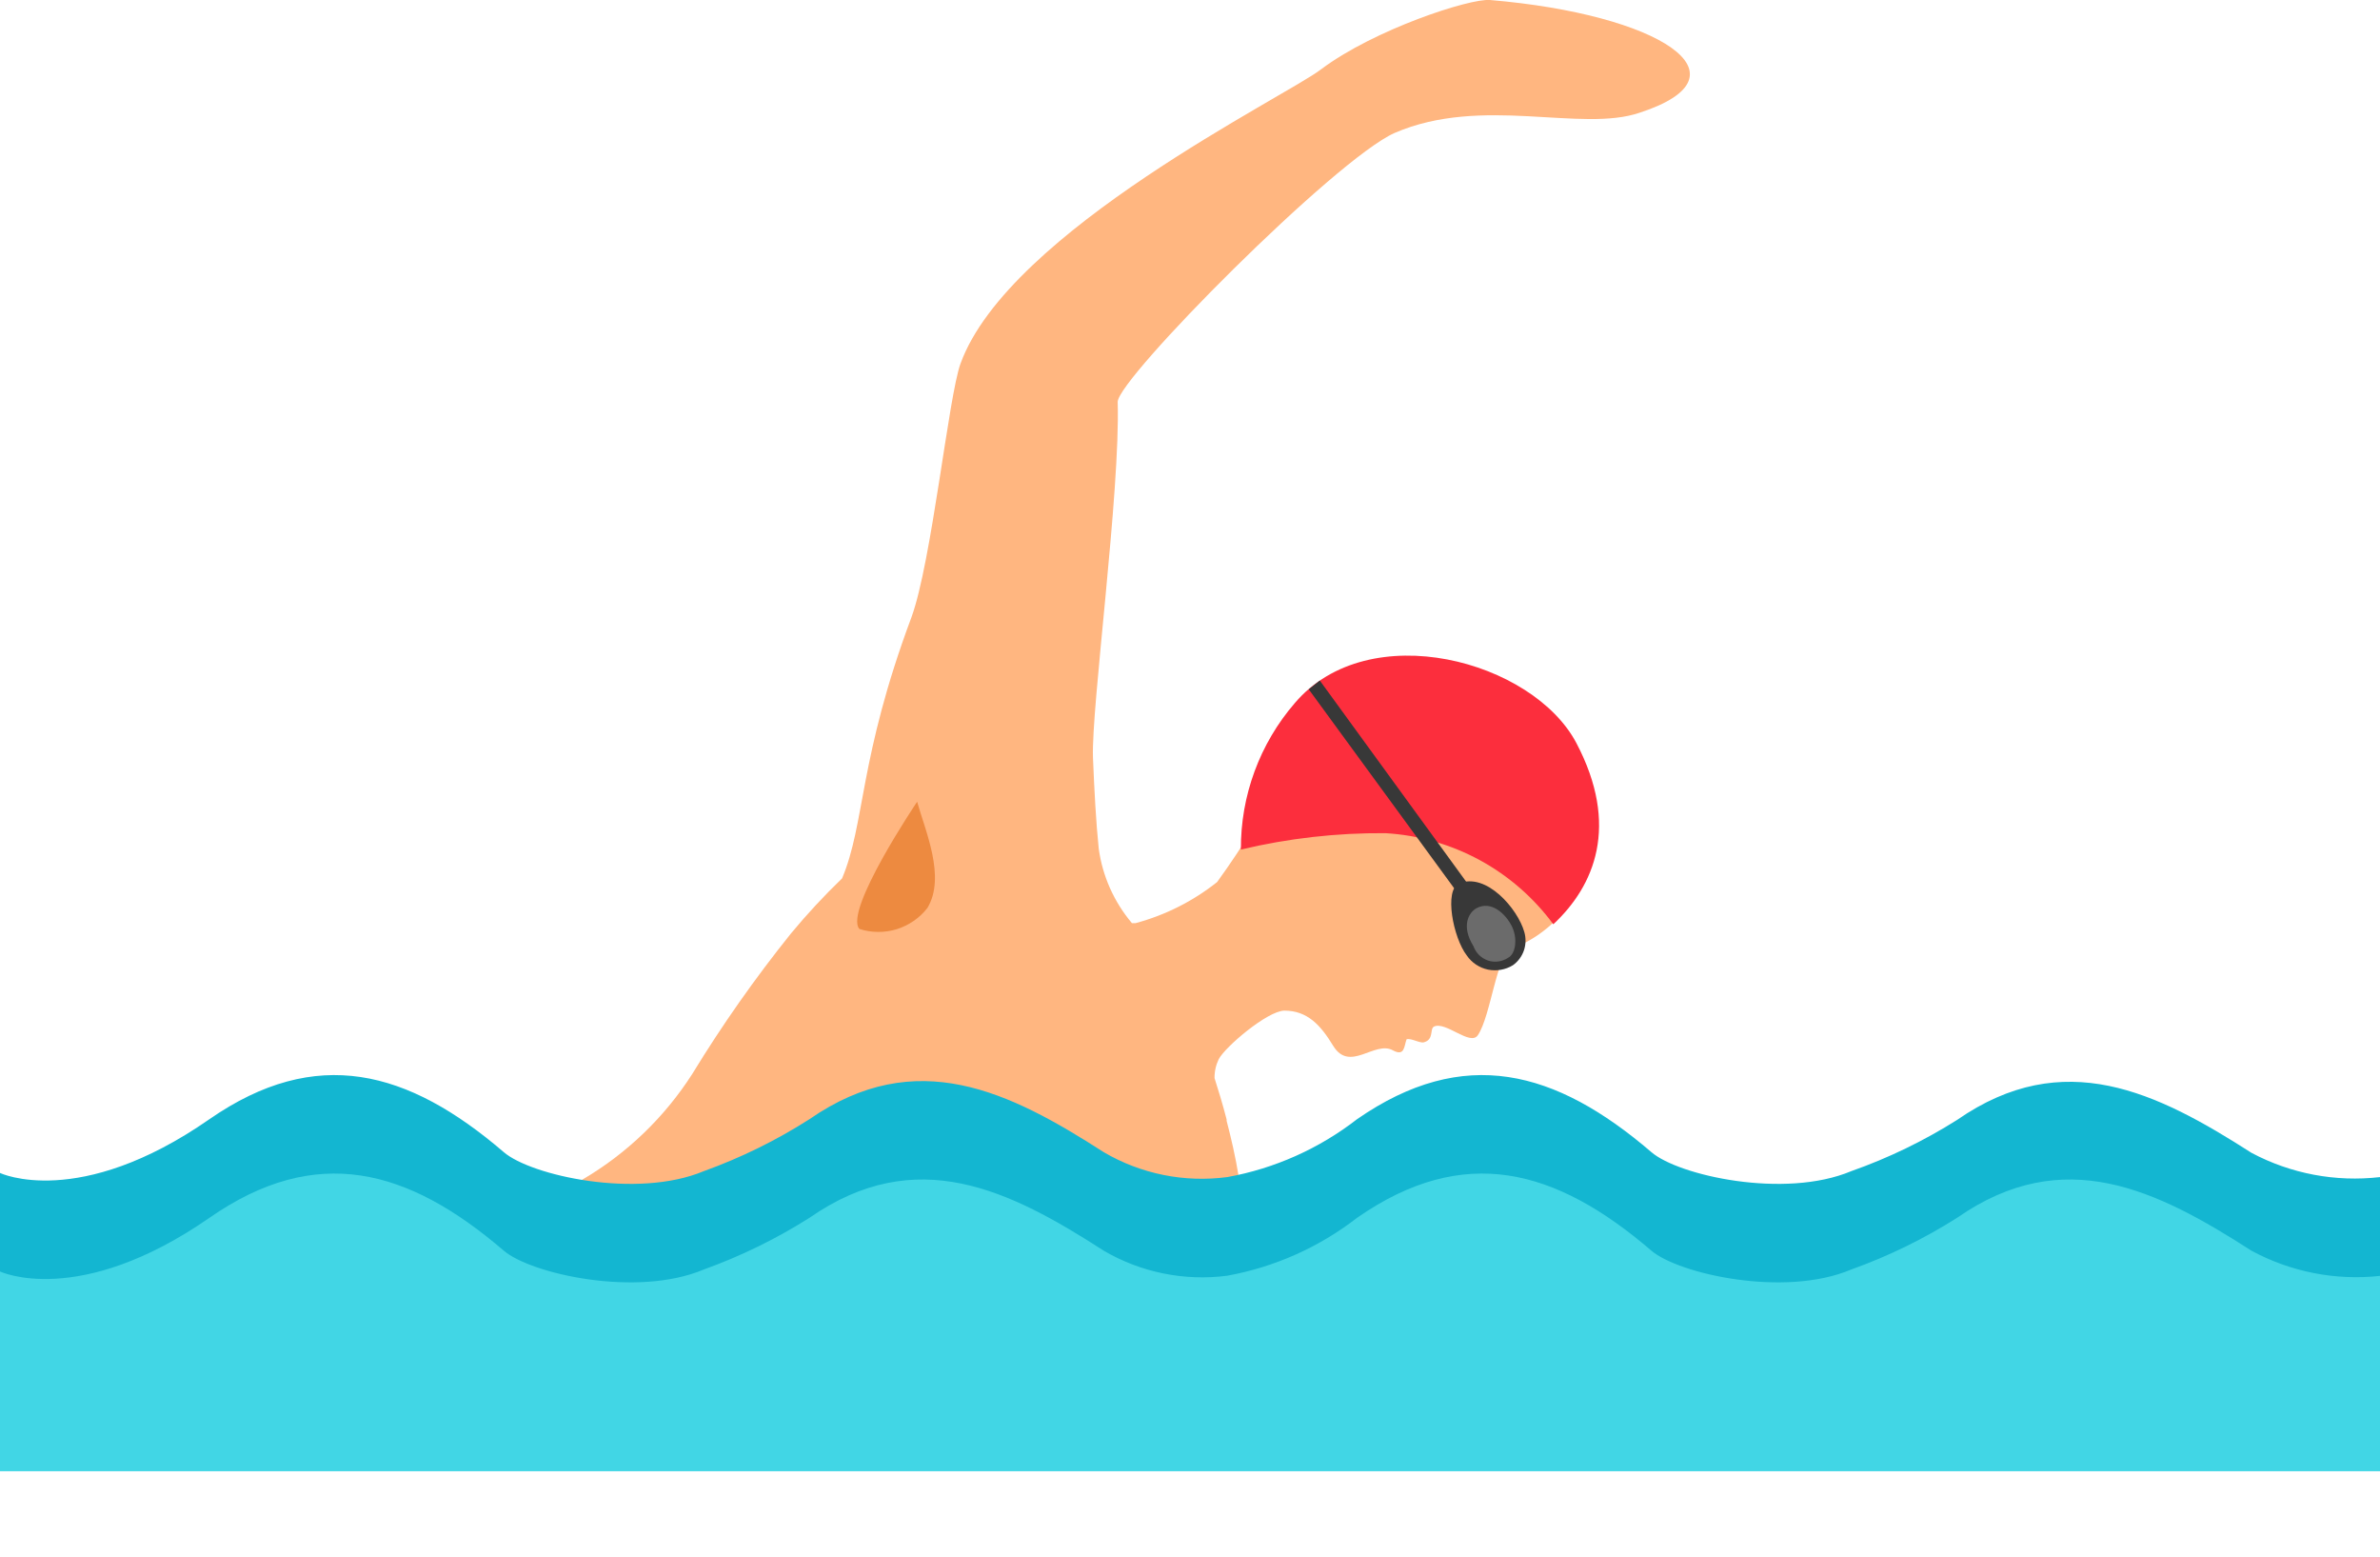 <svg width="26" height="17" viewBox="0 0 26 17" fill="none" xmlns="http://www.w3.org/2000/svg">
<g clip-path="url(#clip0_1232_6491)">
<path d="M16.276 -1.03071e-05C16.054 -0.018 15.016 0.32 14.433 0.756C14.058 1.049 11.02 2.521 10.493 3.971C10.362 4.329 10.178 6.139 9.956 6.744C9.381 8.282 9.452 8.995 9.199 9.593C9.003 9.782 8.817 9.982 8.642 10.193C8.25 10.681 7.889 11.194 7.563 11.728C7.26 12.201 6.85 12.596 6.366 12.88C6.023 13.082 5.824 13.059 5.423 13.132L6.683 15.119H10.747C10.999 14.995 11.458 14.756 11.637 14.655C12.383 14.184 13.027 13.568 13.531 12.845C13.498 12.638 13.45 12.431 13.4 12.24C13.4 12.24 13.4 12.24 13.4 12.225C13.357 12.061 13.311 11.907 13.268 11.774C13.267 11.702 13.283 11.631 13.314 11.567C13.384 11.433 13.843 11.042 14.03 11.037C14.282 11.037 14.426 11.194 14.564 11.421C14.746 11.718 15.018 11.36 15.217 11.471C15.346 11.541 15.338 11.426 15.366 11.35C15.416 11.335 15.51 11.395 15.555 11.383C15.669 11.352 15.616 11.236 15.666 11.211C15.795 11.151 16.062 11.428 16.145 11.305C16.289 11.088 16.347 10.43 16.511 10.362C16.799 10.254 17.042 10.052 17.199 9.787C17.291 9.662 17.355 9.519 17.387 9.367C17.418 9.215 17.416 9.058 17.38 8.907C17.32 8.486 16.569 7.321 15.709 7.22C14.849 7.12 14.264 8.012 14.08 8.332C13.857 8.787 13.594 9.223 13.296 9.633C13.033 9.842 12.729 9.995 12.404 10.082H12.366C12.17 9.85 12.044 9.568 12.003 9.268C11.973 8.978 11.955 8.637 11.94 8.274C11.92 7.73 12.24 5.365 12.21 4.389C12.21 4.137 14.587 1.74 15.235 1.452C16.19 1.039 17.272 1.452 17.915 1.23C19.16 0.824 18.132 0.156 16.276 -1.03071e-05Z" fill="#FFB680"/>
<path d="M16.969 10.094C16.755 9.804 16.48 9.564 16.163 9.392C15.845 9.22 15.494 9.12 15.134 9.099C14.603 9.095 14.073 9.155 13.556 9.278C13.552 8.69 13.762 8.121 14.146 7.677C14.957 6.726 16.747 7.215 17.221 8.115C17.695 9.015 17.421 9.673 16.969 10.094Z" fill="#FC2E3D"/>
<path d="M10.019 8.756C10.109 9.076 10.334 9.578 10.132 9.915C10.047 10.025 9.929 10.106 9.796 10.148C9.663 10.188 9.521 10.188 9.388 10.145C9.217 9.946 10.019 8.756 10.019 8.756Z" fill="#ED8A40"/>
<path d="M16.024 10.435C16.078 10.514 16.161 10.569 16.255 10.589C16.349 10.608 16.447 10.591 16.528 10.541C16.584 10.501 16.626 10.444 16.648 10.379C16.67 10.314 16.671 10.243 16.652 10.178C16.581 9.926 16.238 9.525 15.941 9.648C15.772 9.716 15.875 10.243 16.024 10.435Z" fill="#383838"/>
<path d="M15.956 9.797L14.297 7.528L14.418 7.432L16.097 9.739L15.956 9.797Z" fill="#383838"/>
<path d="M16.127 9.92C16.047 9.966 15.958 10.11 16.097 10.334C16.11 10.37 16.131 10.403 16.158 10.43C16.186 10.457 16.219 10.477 16.255 10.49C16.292 10.502 16.331 10.505 16.369 10.5C16.407 10.495 16.443 10.481 16.475 10.46C16.561 10.417 16.581 10.241 16.513 10.11C16.445 9.978 16.289 9.83 16.127 9.92Z" fill="#6B6B6B"/>
<path d="M24.596 12.59C23.562 11.927 22.544 11.423 21.381 12.23C21.018 12.459 20.63 12.647 20.224 12.79C19.493 13.097 18.336 12.837 18.041 12.583C16.992 11.683 15.991 11.415 14.826 12.222C14.411 12.544 13.924 12.762 13.407 12.855C12.94 12.917 12.465 12.822 12.058 12.583C11.027 11.92 10.009 11.415 8.844 12.222C8.481 12.454 8.094 12.644 7.689 12.79C6.956 13.097 5.799 12.837 5.504 12.583C4.455 11.683 3.454 11.415 2.289 12.222C0.857 13.218 0 12.81 0 12.81V14.985H26V12.855C25.516 12.911 25.026 12.819 24.596 12.59Z" fill="#13B6D1"/>
<path d="M24.596 13.659C23.562 12.994 22.544 12.489 21.381 13.299C21.018 13.529 20.63 13.719 20.224 13.864C19.493 14.174 18.336 13.911 18.041 13.659C16.992 12.759 15.991 12.489 14.826 13.299C14.411 13.621 13.924 13.838 13.407 13.932C12.94 13.993 12.465 13.897 12.058 13.659C11.027 12.994 10.009 12.489 8.844 13.299C8.481 13.529 8.094 13.718 7.689 13.864C6.956 14.174 5.799 13.911 5.504 13.659C4.455 12.759 3.454 12.489 2.289 13.299C0.857 14.292 0 13.886 0 13.886V16.067H26V13.934C25.515 13.987 25.025 13.891 24.596 13.659Z" fill="#41D6E5"/>
</g>
<defs>
<clipPath id="clip0_1232_6491">
<rect width="26" height="16.062" fill="white"/>
</clipPath>
</defs>
</svg>
